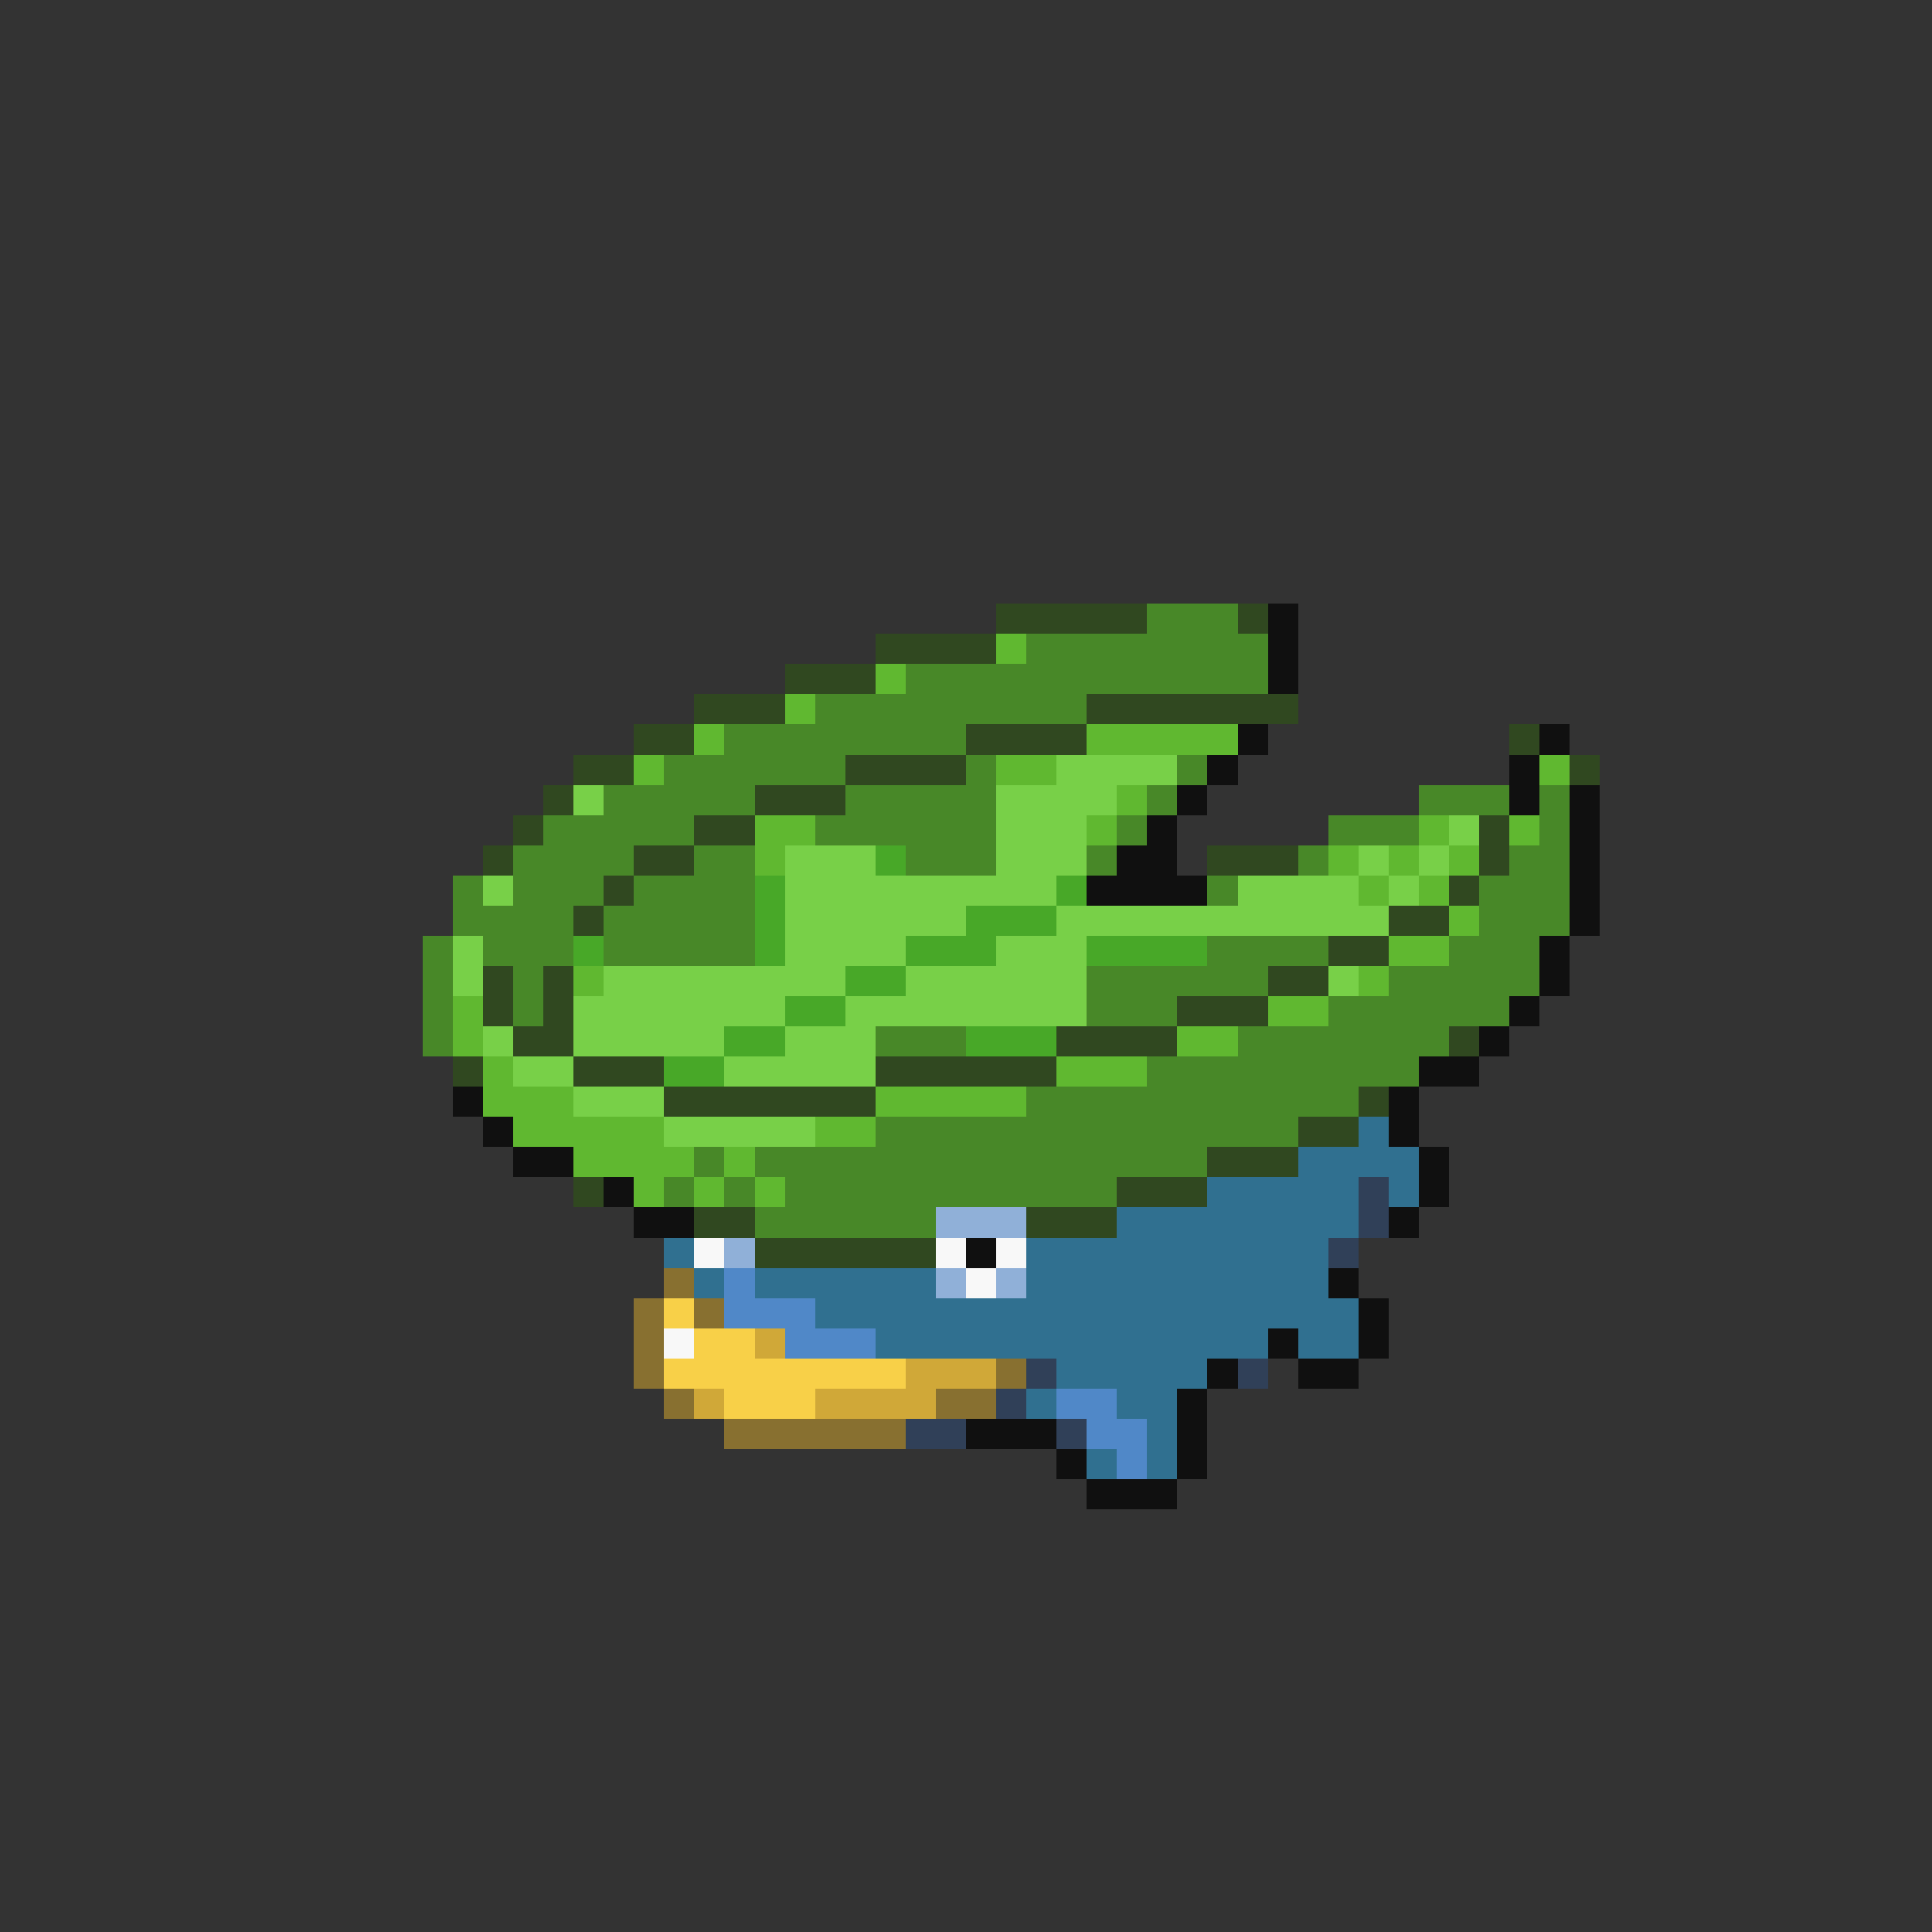 <svg xmlns="http://www.w3.org/2000/svg" viewBox="0 -0.5 64 64" shape-rendering="crispEdges">
<rect x="0" y="-0.5" width="64" height="64" fill="#333333" stroke="none"/>
<path stroke="#304820" d="M33 20h5M41 20h1M29 21h4M26 22h3M23 23h3M36 23h7M21 24h2M32 24h4M50 24h1M19 25h2M28 25h4M52 25h1M18 26h1M25 26h3M17 27h1M23 27h2M49 27h1M16 28h1M21 28h2M40 28h3M49 28h1M20 29h1M48 29h1M19 30h1M46 30h2M44 31h2M16 32h1M18 32h1M42 32h2M16 33h1M18 33h1M39 33h3M17 34h2M35 34h4M48 34h1M15 35h1M19 35h3M29 35h6M22 36h7M45 36h1M43 37h2M40 38h3M19 39h1M37 39h3M23 40h2M34 40h3M25 41h6" />
<path stroke="#488828" d="M38 20h3M34 21h8M30 22h12M27 23h9M24 24h8M22 25h6M32 25h1M39 25h1M20 26h5M28 26h5M38 26h1M47 26h3M51 26h1M18 27h5M27 27h6M37 27h1M44 27h3M51 27h1M17 28h4M23 28h2M30 28h3M36 28h1M43 28h1M50 28h2M15 29h1M17 29h3M21 29h4M40 29h1M49 29h3M15 30h4M20 30h5M49 30h3M14 31h1M16 31h3M20 31h5M40 31h4M48 31h3M14 32h1M17 32h1M36 32h6M46 32h5M14 33h1M17 33h1M36 33h3M44 33h6M14 34h1M29 34h3M41 34h7M38 35h9M34 36h11M29 37h14M23 38h1M25 38h15M22 39h1M24 39h1M26 39h11M25 40h6" />
<path stroke="#101010" d="M42 20h1M42 21h1M42 22h1M41 24h1M51 24h1M40 25h1M50 25h1M39 26h1M50 26h1M52 26h1M38 27h1M52 27h1M37 28h2M52 28h1M36 29h4M52 29h1M52 30h1M51 31h1M51 32h1M50 33h1M49 34h1M47 35h2M15 36h1M46 36h1M16 37h1M46 37h1M17 38h2M47 38h1M20 39h1M47 39h1M21 40h2M46 40h1M32 41h1M44 42h1M45 43h1M42 44h1M45 44h1M40 45h1M43 45h2M39 46h1M32 47h3M39 47h1M35 48h1M39 48h1M36 49h3" />
<path stroke="#60b830" d="M33 21h1M29 22h1M26 23h1M23 24h1M36 24h5M21 25h1M33 25h2M51 25h1M37 26h1M25 27h2M36 27h1M47 27h1M50 27h1M25 28h1M44 28h1M46 28h1M48 28h1M45 29h1M47 29h1M48 30h1M46 31h2M19 32h1M45 32h1M15 33h1M42 33h2M15 34h1M39 34h2M16 35h1M35 35h3M16 36h3M29 36h5M17 37h5M27 37h2M19 38h4M24 38h1M21 39h1M23 39h1M25 39h1" />
<path stroke="#78d048" d="M35 25h4M19 26h1M33 26h4M33 27h3M48 27h1M26 28h3M33 28h3M45 28h1M47 28h1M16 29h1M26 29h9M41 29h4M46 29h1M26 30h6M35 30h11M15 31h1M26 31h4M33 31h3M15 32h1M20 32h8M30 32h6M44 32h1M19 33h7M28 33h8M16 34h1M19 34h5M26 34h3M17 35h2M24 35h5M19 36h3M22 37h5" />
<path stroke="#48a828" d="M29 28h1M25 29h1M35 29h1M25 30h1M32 30h3M19 31h1M25 31h1M30 31h3M36 31h4M28 32h2M26 33h2M24 34h2M32 34h3M22 35h2" />
<path stroke="#307090" d="M45 37h1M43 38h4M40 39h5M46 39h1M37 40h8M22 41h1M34 41h10M23 42h1M25 42h6M34 42h10M27 43h18M29 44h13M43 44h2M35 45h5M34 46h1M37 46h2M38 47h1M36 48h1M38 48h1" />
<path stroke="#304058" d="M45 39h1M45 40h1M44 41h1M34 45h1M41 45h1M33 46h1M30 47h2M35 47h1" />
<path stroke="#90b0d8" d="M31 40h3M24 41h1M31 42h1M33 42h1" />
<path stroke="#f8f8f8" d="M23 41h1M31 41h1M33 41h1M32 42h1M22 44h1" />
<path stroke="#887030" d="M22 42h1M21 43h1M23 43h1M21 44h1M21 45h1M33 45h1M22 46h1M31 46h2M24 47h6" />
<path stroke="#5088c8" d="M24 42h1M24 43h3M26 44h3M35 46h2M36 47h2M37 48h1" />
<path stroke="#f8d048" d="M22 43h1M23 44h2M22 45h8M24 46h3" />
<path stroke="#d0a838" d="M25 44h1M30 45h3M23 46h1M27 46h4" />
</svg>